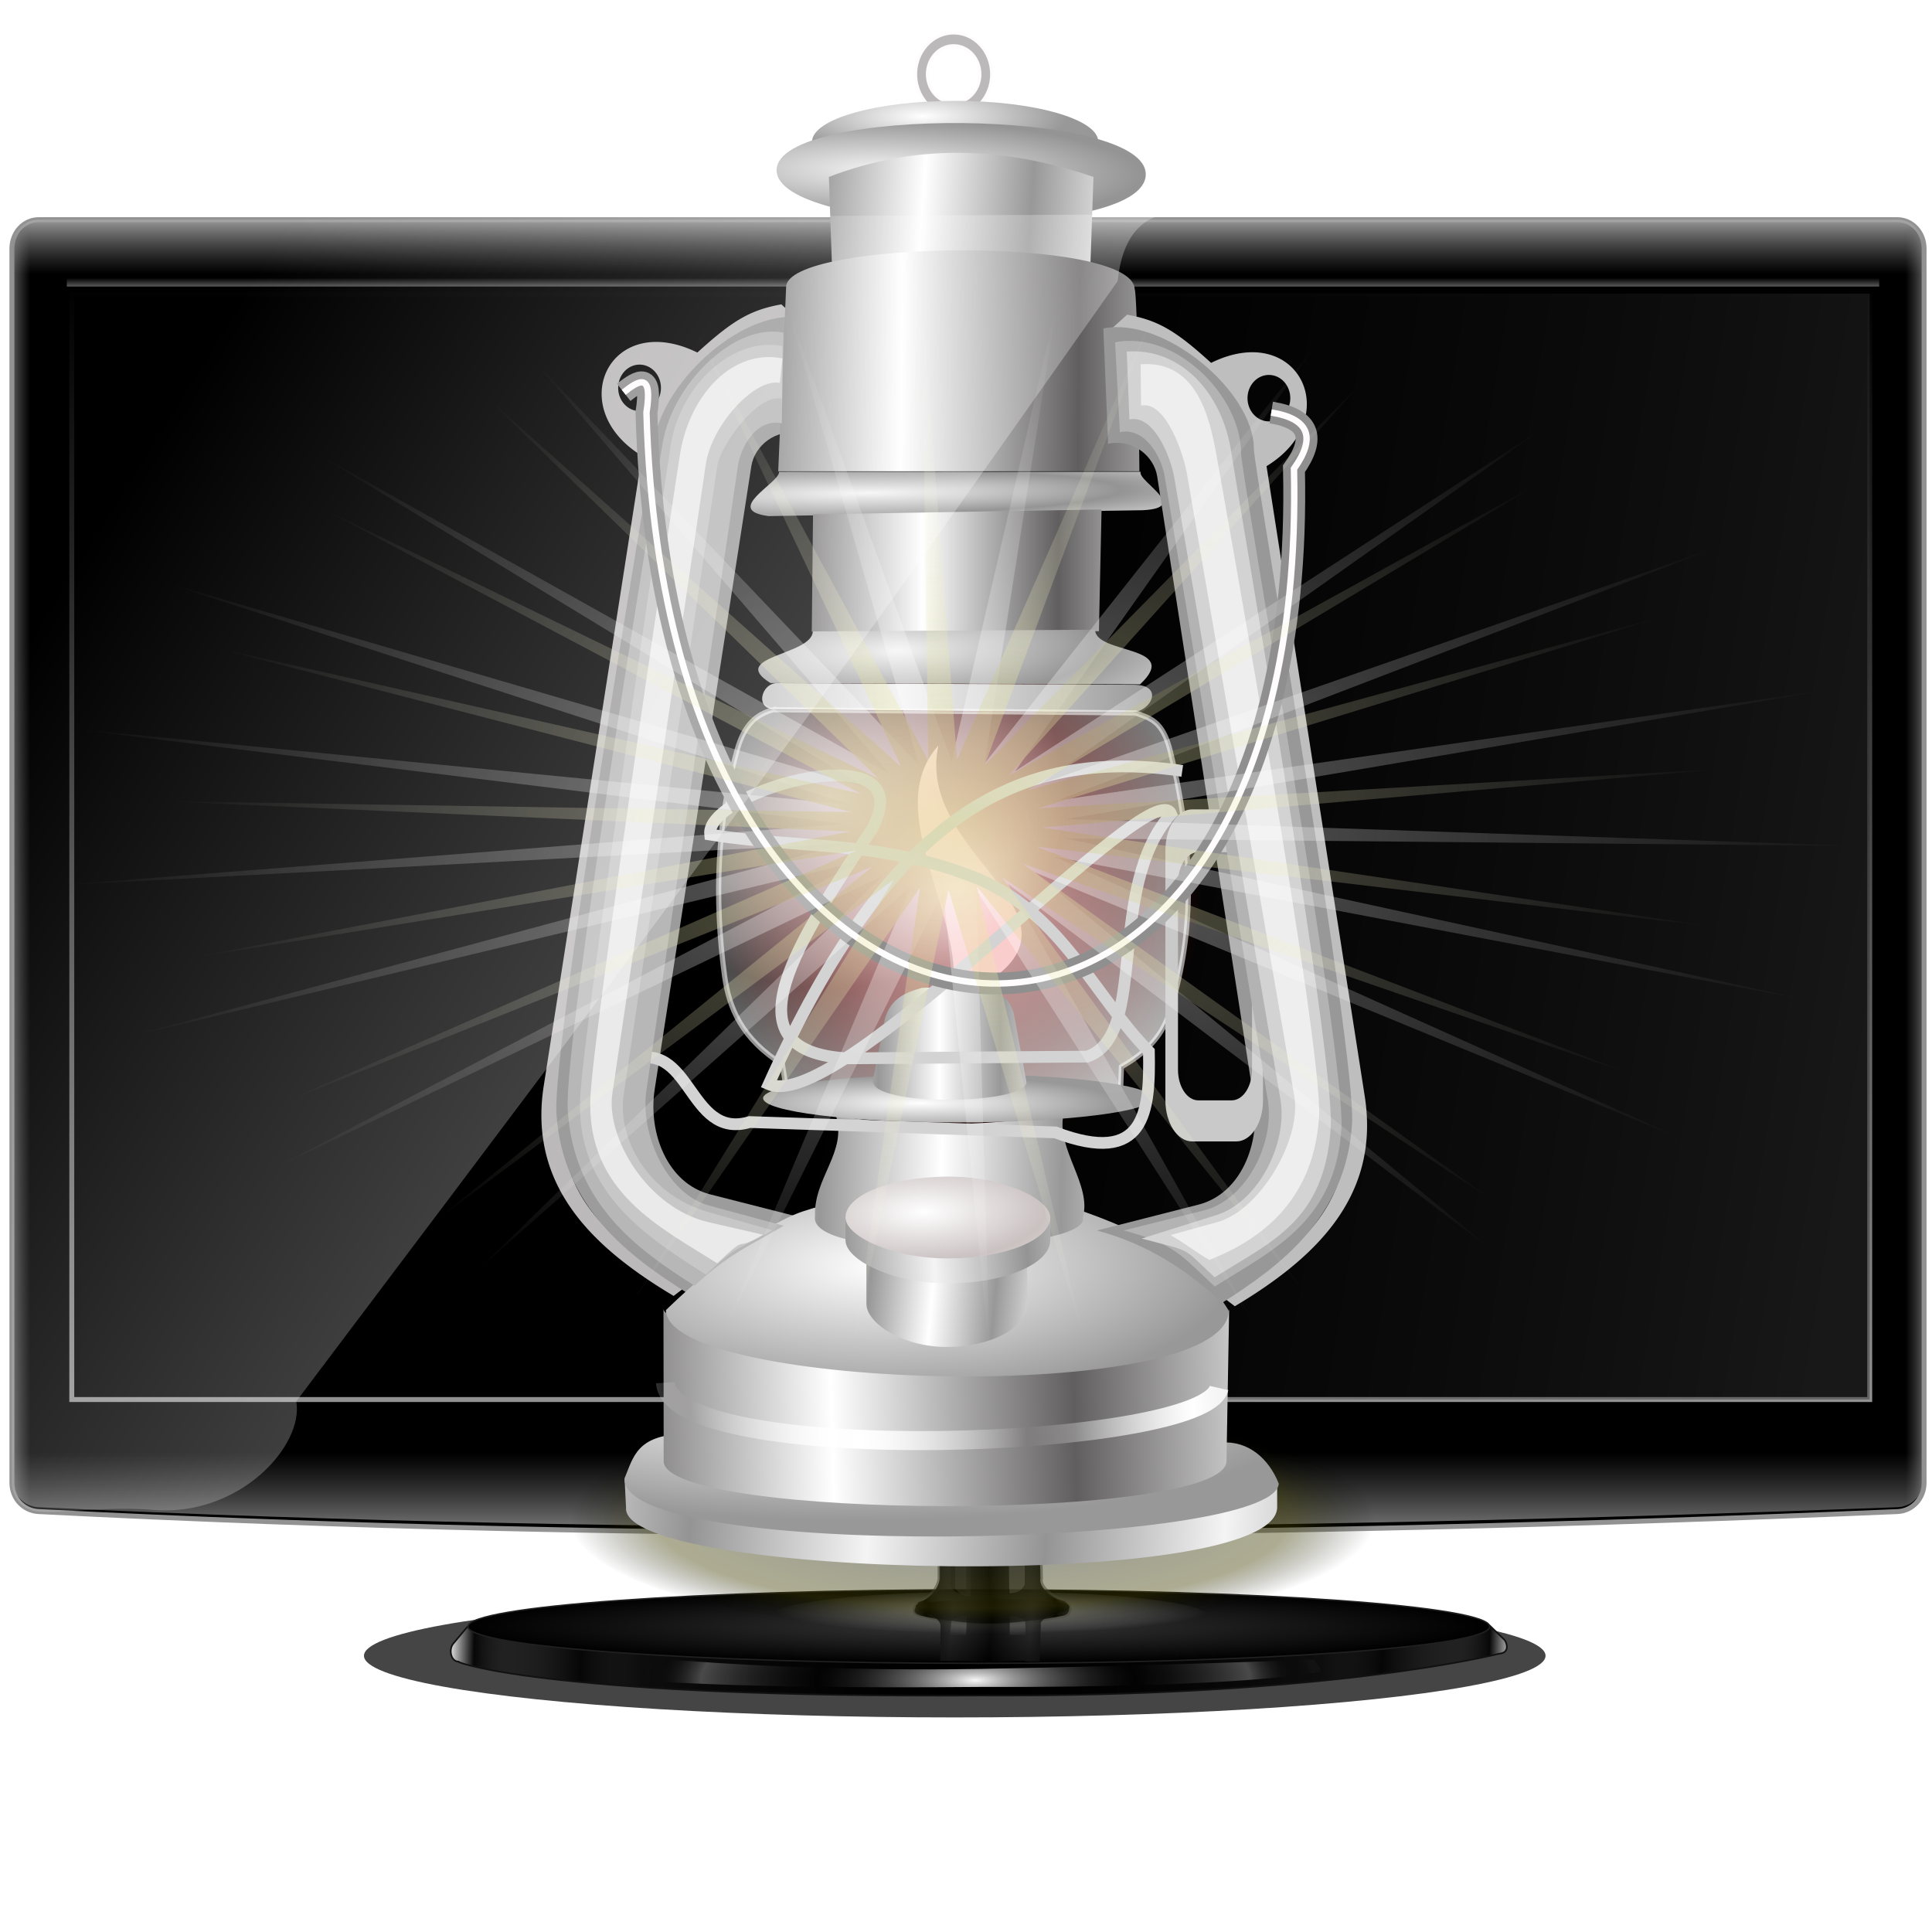 <?xml version="1.0" encoding="UTF-8" standalone="no"?>
<svg
   xmlns:dc="http://purl.org/dc/elements/1.1/"
   xmlns:cc="http://creativecommons.org/ns#"
   xmlns:rdf="http://www.w3.org/1999/02/22-rdf-syntax-ns#"
   xmlns:svg="http://www.w3.org/2000/svg"
   xmlns="http://www.w3.org/2000/svg"
   xmlns:xlink="http://www.w3.org/1999/xlink"
   xmlns:sodipodi="http://sodipodi.sourceforge.net/DTD/sodipodi-0.dtd"
   xmlns:inkscape="http://www.inkscape.org/namespaces/inkscape"
   sodipodi:docname="mx-tweak --tray &amp;.svg"
   inkscape:version="1.0 (4035a4f, 2020-05-01)"
   id="svg8"
   version="1.1"
   viewBox="0 0 67.469 67.469"
   height="255"
   width="255">
  <defs
     id="defs2">
    <linearGradient
       id="linearGradient1249">
      <stop
         id="stop1237"
         offset="0"
         style="stop-color:#ffffff;stop-opacity:1" />
      <stop
         style="stop-color:#080808;stop-opacity:0.937;"
         offset="0.05"
         id="stop1239" />
      <stop
         style="stop-color:#4d4d4d;stop-opacity:0.424;"
         offset="0.125"
         id="stop1241" />
      <stop
         style="stop-color:#080808;stop-opacity:0.749;"
         offset="0.25"
         id="stop1243" />
      <stop
         style="stop-color:#444444;stop-opacity:0.194;"
         offset="0.362"
         id="stop1245" />
      <stop
         id="stop1247"
         offset="1"
         style="stop-color:#080808;stop-opacity:0;" />
    </linearGradient>
    <linearGradient
       id="linearGradient1235">
      <stop
         id="stop1225"
         offset="0"
         style="stop-color:#ffffff;stop-opacity:0.975" />
      <stop
         style="stop-color:#292929;stop-opacity:0;"
         offset="0.472"
         id="stop1227" />
      <stop
         style="stop-color:#7b7b7b;stop-opacity:0.568;"
         offset="0.813"
         id="stop1229" />
      <stop
         style="stop-color:#000000;stop-opacity:0;"
         offset="0.949"
         id="stop1231" />
      <stop
         id="stop1233"
         offset="1"
         style="stop-color:#292929;stop-opacity:0.201;" />
    </linearGradient>
    <linearGradient
       id="linearGradient3951">
      <stop
         id="stop3953"
         offset="0"
         style="stop-color:#000000;stop-opacity:1;" />
      <stop
         style="stop-color:#212121;stop-opacity:0.511;"
         offset="0.396"
         id="stop3955" />
      <stop
         style="stop-color:#000000;stop-opacity:0.727;"
         offset="1"
         id="stop3957" />
    </linearGradient>
    <linearGradient
       id="linearGradient3939">
      <stop
         style="stop-color:#ffffff;stop-opacity:0.345;"
         offset="0"
         id="stop3941" />
      <stop
         style="stop-color:#efefef;stop-opacity:0;"
         offset="1"
         id="stop3943" />
    </linearGradient>
    <linearGradient
       id="linearGradient3925">
      <stop
         style="stop-color:#000000;stop-opacity:1;"
         offset="0"
         id="stop3927" />
      <stop
         id="stop3935"
         offset="0.396"
         style="stop-color:#424242;stop-opacity:0.367;" />
      <stop
         id="stop3933"
         offset="1"
         style="stop-color:#000000;stop-opacity:0.727;" />
    </linearGradient>
    <linearGradient
       id="linearGradient3877">
      <stop
         style="stop-color:#a1a1a1;stop-opacity:0.432;"
         offset="0"
         id="stop3879" />
      <stop
         id="stop3891"
         offset="0.05"
         style="stop-color:#080808;stop-opacity:0.937;" />
      <stop
         id="stop3889"
         offset="0.125"
         style="stop-color:#4d4d4d;stop-opacity:0.424;" />
      <stop
         id="stop3887"
         offset="0.25"
         style="stop-color:#080808;stop-opacity:0.749;" />
      <stop
         id="stop3885"
         offset="0.362"
         style="stop-color:#444444;stop-opacity:0.194;" />
      <stop
         style="stop-color:#080808;stop-opacity:0;"
         offset="1"
         id="stop3881" />
    </linearGradient>
    <linearGradient
       id="linearGradient3863">
      <stop
         style="stop-color:#ffffff;stop-opacity:0.597;"
         offset="0"
         id="stop3865" />
      <stop
         id="stop3875"
         offset="0.472"
         style="stop-color:#292929;stop-opacity:0;" />
      <stop
         id="stop3873"
         offset="0.813"
         style="stop-color:#7b7b7b;stop-opacity:0.568;" />
      <stop
         id="stop3871"
         offset="0.949"
         style="stop-color:#000000;stop-opacity:0;" />
      <stop
         style="stop-color:#292929;stop-opacity:0.201;"
         offset="1"
         id="stop3867" />
    </linearGradient>
    <linearGradient
       id="linearGradient3849">
      <stop
         style="stop-color:#a3a3a3;stop-opacity:1;"
         offset="0"
         id="stop3851" />
      <stop
         style="stop-color:#969696;stop-opacity:0;"
         offset="1"
         id="stop3853" />
    </linearGradient>
    <linearGradient
       id="linearGradient3839">
      <stop
         style="stop-color:#373737;stop-opacity:1;"
         offset="0"
         id="stop3841" />
      <stop
         style="stop-color:#000000;stop-opacity:1;"
         offset="1"
         id="stop3843" />
    </linearGradient>
    <linearGradient
       id="linearGradient3829">
      <stop
         style="stop-color:#333333;stop-opacity:0.468;"
         offset="0"
         id="stop3831" />
      <stop
         style="stop-color:#000000;stop-opacity:0;"
         offset="1"
         id="stop3833" />
    </linearGradient>
    <linearGradient
       id="linearGradient3816">
      <stop
         id="stop3818"
         offset="0"
         style="stop-color:#ffffff;stop-opacity:0.272" />
      <stop
         id="stop3820"
         offset="1"
         style="stop-color:#ffffff;stop-opacity:0" />
    </linearGradient>
    <linearGradient
       id="linearGradient3780">
      <stop
         style="stop-color:#aeaeae;stop-opacity:1;"
         offset="0"
         id="stop3782" />
      <stop
         style="stop-color:#6e6e6e;stop-opacity:0;"
         offset="1"
         id="stop3784" />
    </linearGradient>
    <linearGradient
       id="linearGradient3760">
      <stop
         style="stop-color:#929292;stop-opacity:1;"
         offset="0"
         id="stop3762" />
      <stop
         style="stop-color:#000000;stop-opacity:1;"
         offset="1"
         id="stop3764" />
    </linearGradient>
    <linearGradient
       inkscape:collect="always"
       xlink:href="#linearGradient3760"
       id="linearGradient3766"
       x1="612.026"
       y1="722.48"
       x2="612.026"
       y2="67.332"
       gradientUnits="userSpaceOnUse"
       gradientTransform="matrix(0.055,0,0,0.06,-1.283,235.31)" />
    <linearGradient
       inkscape:collect="always"
       xlink:href="#linearGradient3760"
       id="linearGradient3776"
       x1="698.15"
       y1="73.517"
       x2="698.15"
       y2="65.483"
       gradientUnits="userSpaceOnUse"
       gradientTransform="matrix(0.055,0,0,0.06,-1.268,235.31)" />
    <linearGradient
       inkscape:collect="always"
       xlink:href="#linearGradient3780"
       id="linearGradient3786"
       x1="602.948"
       y1="28.36"
       x2="602.948"
       y2="63.267"
       gradientUnits="userSpaceOnUse"
       gradientTransform="matrix(0.055,0,0,0.06,-1.268,235.31)" />
    <linearGradient
       inkscape:collect="always"
       xlink:href="#linearGradient3780"
       id="linearGradient3790"
       gradientUnits="userSpaceOnUse"
       x1="602.948"
       y1="3.945"
       x2="602.948"
       y2="63.267"
       gradientTransform="matrix(0.055,0,0,-0.06,-1.268,284.059)" />
    <linearGradient
       inkscape:collect="always"
       xlink:href="#linearGradient3780"
       id="linearGradient3800"
       x1="23.18"
       y1="409.899"
       x2="42.341"
       y2="409.899"
       gradientUnits="userSpaceOnUse"
       gradientTransform="matrix(0.055,0,0,0.06,-1.268,235.31)" />
    <linearGradient
       inkscape:collect="always"
       xlink:href="#linearGradient3780"
       id="linearGradient3804"
       gradientUnits="userSpaceOnUse"
       x1="23.18"
       y1="409.899"
       x2="42.341"
       y2="409.899"
       gradientTransform="matrix(-0.055,0,0,0.06,68.877,235.31)" />
    <linearGradient
       inkscape:collect="always"
       xlink:href="#linearGradient3816"
       id="linearGradient3814"
       x1="423.92"
       y1="505.447"
       x2="54.429"
       y2="254.476"
       gradientUnits="userSpaceOnUse"
       gradientTransform="matrix(0.055,0,0,0.06,-1.268,235.31)" />
    <linearGradient
       inkscape:collect="always"
       xlink:href="#linearGradient3760"
       id="linearGradient3826"
       gradientUnits="userSpaceOnUse"
       gradientTransform="matrix(1.004,0,0,1,-0.273,0)"
       x1="612.026"
       y1="722.48"
       x2="612.026"
       y2="67.332" />
    <linearGradient
       inkscape:collect="always"
       xlink:href="#linearGradient3829"
       id="linearGradient3835"
       x1="1223.698"
       y1="435.804"
       x2="485.82"
       y2="301.463"
       gradientUnits="userSpaceOnUse"
       gradientTransform="matrix(0.055,0,0,0.06,-1.268,235.31)" />
    <radialGradient
       inkscape:collect="always"
       xlink:href="#linearGradient3839"
       id="radialGradient3845"
       cx="-627.97"
       cy="826.881"
       fx="-627.97"
       fy="826.881"
       r="325.5"
       gradientTransform="matrix(1,0,0,0.094,0,748.898)"
       gradientUnits="userSpaceOnUse" />
    <radialGradient
       inkscape:collect="always"
       xlink:href="#linearGradient3849"
       id="radialGradient3855"
       cx="-622.772"
       cy="926.139"
       fx="-622.772"
       fy="926.139"
       r="116.832"
       gradientTransform="matrix(1,0,0,0.121,0,814.296)"
       gradientUnits="userSpaceOnUse" />
    <radialGradient
       inkscape:collect="always"
       xlink:href="#linearGradient3863"
       id="radialGradient3869"
       cx="-626.445"
       cy="960.635"
       fx="-626.445"
       fy="960.635"
       r="214.567"
       gradientTransform="matrix(0.994,-0.004,0.001,0.28,-4.674,688.456)"
       gradientUnits="userSpaceOnUse" />
    <linearGradient
       inkscape:collect="always"
       xlink:href="#linearGradient3877"
       id="linearGradient3883"
       x1="-965.407"
       y1="948.837"
       x2="-626.445"
       y2="959.392"
       gradientUnits="userSpaceOnUse"
       spreadMethod="reflect" />
    <radialGradient
       inkscape:collect="always"
       xlink:href="#linearGradient3839"
       id="radialGradient3901"
       gradientUnits="userSpaceOnUse"
       gradientTransform="matrix(1,0,0,0.094,0,748.898)"
       cx="-627.97"
       cy="826.881"
       fx="-627.97"
       fy="826.881"
       r="325.5" />
    <radialGradient
       inkscape:collect="always"
       xlink:href="#linearGradient3849"
       id="radialGradient3903"
       gradientUnits="userSpaceOnUse"
       gradientTransform="matrix(1,0,0,0.121,0,814.296)"
       cx="-622.772"
       cy="926.139"
       fx="-622.772"
       fy="926.139"
       r="116.832" />
    <radialGradient
       inkscape:collect="always"
       xlink:href="#linearGradient3863"
       id="radialGradient3905"
       gradientUnits="userSpaceOnUse"
       gradientTransform="matrix(0.994,-0.004,0.001,0.28,-4.674,688.456)"
       cx="-626.445"
       cy="960.635"
       fx="-626.445"
       fy="960.635"
       r="214.567" />
    <linearGradient
       inkscape:collect="always"
       xlink:href="#linearGradient3925"
       id="linearGradient3931"
       x1="-661.175"
       y1="921.517"
       x2="-620.18"
       y2="919.44"
       gradientUnits="userSpaceOnUse"
       spreadMethod="reflect"
       gradientTransform="translate(-1.597,0.639)" />
    <radialGradient
       inkscape:collect="always"
       xlink:href="#linearGradient3939"
       id="radialGradient3945"
       cx="-621.958"
       cy="929.974"
       fx="-621.958"
       fy="929.974"
       r="46.884"
       gradientTransform="matrix(1,0,0,0.165,0,787.486)"
       gradientUnits="userSpaceOnUse" />
    <linearGradient
       inkscape:collect="always"
       xlink:href="#linearGradient3951"
       id="linearGradient3949"
       gradientUnits="userSpaceOnUse"
       spreadMethod="reflect"
       x1="-661.175"
       y1="921.517"
       x2="-620.18"
       y2="919.44"
       gradientTransform="matrix(1,0,0,-0.593,-0.89,1502.808)" />
    <radialGradient
       inkscape:collect="always"
       xlink:href="#linearGradient3839"
       id="radialGradient3990"
       gradientUnits="userSpaceOnUse"
       gradientTransform="matrix(1,0,0,0.094,0,748.898)"
       cx="-627.97"
       cy="826.881"
       fx="-627.97"
       fy="826.881"
       r="325.5" />
    <radialGradient
       inkscape:collect="always"
       xlink:href="#linearGradient3849"
       id="radialGradient3992"
       gradientUnits="userSpaceOnUse"
       gradientTransform="matrix(1,0,0,0.121,0,814.296)"
       cx="-622.772"
       cy="926.139"
       fx="-622.772"
       fy="926.139"
       r="116.832" />
    <radialGradient
       inkscape:collect="always"
       xlink:href="#linearGradient3863"
       id="radialGradient3994"
       gradientUnits="userSpaceOnUse"
       gradientTransform="matrix(0.994,-0.004,0.001,0.28,-4.674,688.456)"
       cx="-626.445"
       cy="960.635"
       fx="-626.445"
       fy="960.635"
       r="214.567" />
    <linearGradient
       inkscape:collect="always"
       xlink:href="#linearGradient3951"
       id="linearGradient3858"
       gradientUnits="userSpaceOnUse"
       gradientTransform="matrix(0.055,0,0,-0.035,68.69,319.029)"
       spreadMethod="reflect"
       x1="-661.175"
       y1="921.517"
       x2="-620.18"
       y2="919.44" />
    <linearGradient
       inkscape:collect="always"
       xlink:href="#linearGradient3925"
       id="linearGradient3862"
       gradientUnits="userSpaceOnUse"
       gradientTransform="matrix(0.055,0,0,0.06,68.652,229.427)"
       spreadMethod="reflect"
       x1="-661.175"
       y1="921.517"
       x2="-620.18"
       y2="919.44" />
    <radialGradient
       inkscape:collect="always"
       xlink:href="#linearGradient3839"
       id="radialGradient3870"
       gradientUnits="userSpaceOnUse"
       gradientTransform="matrix(1,0,0,0.094,0,748.898)"
       cx="-627.97"
       cy="826.881"
       fx="-627.97"
       fy="826.881"
       r="325.5" />
    <radialGradient
       inkscape:collect="always"
       xlink:href="#linearGradient3849"
       id="radialGradient3872"
       gradientUnits="userSpaceOnUse"
       gradientTransform="matrix(0.065,0,0,0.007,75.11,279.279)"
       cx="-622.772"
       cy="926.139"
       fx="-622.772"
       fy="926.139"
       r="116.832" />
    <radialGradient
       inkscape:collect="always"
       xlink:href="#linearGradient3863"
       id="radialGradient3874"
       gradientUnits="userSpaceOnUse"
       gradientTransform="matrix(0.994,-0.004,0.001,0.28,-4.674,688.456)"
       cx="-626.445"
       cy="960.635"
       fx="-626.445"
       fy="960.635"
       r="214.567" />
    <radialGradient
       inkscape:collect="always"
       xlink:href="#linearGradient1235"
       id="radialGradient3877"
       gradientUnits="userSpaceOnUse"
       gradientTransform="matrix(0.055,-2.6197662e-4,6.799794e-5,0.017,68.452,271.713)"
       cx="-626.445"
       cy="960.635"
       fx="-626.445"
       fy="960.635"
       r="214.567" />
    <radialGradient
       inkscape:collect="always"
       xlink:href="#linearGradient3839"
       id="radialGradient3881"
       gradientUnits="userSpaceOnUse"
       gradientTransform="matrix(0.055,0,0,0.004,68.654,283.017)"
       cx="-627.97"
       cy="826.881"
       fx="-627.97"
       fy="826.881"
       r="325.5" />
    <linearGradient
       inkscape:collect="always"
       xlink:href="#linearGradient1249"
       id="linearGradient3884"
       gradientUnits="userSpaceOnUse"
       spreadMethod="reflect"
       x1="-965.407"
       y1="948.837"
       x2="-626.445"
       y2="959.392"
       gradientTransform="matrix(0.055,0,0,0.06,68.709,230.648)" />
    <filter
       inkscape:collect="always"
       style="color-interpolation-filters:sRGB"
       id="filter1000"
       x="-0.02"
       width="1.04"
       y="-0.176"
       height="1.353">
      <feGaussianBlur
         inkscape:collect="always"
         stdDeviation="1.276"
         id="feGaussianBlur1002" />
    </filter>
    <linearGradient
       inkscape:collect="always"
       id="linearGradient1035">
      <stop
         style="stop-color:#000000;stop-opacity:1"
         offset="0"
         id="stop1031" />
      <stop
         id="stop1039"
         offset="0.783"
         style="stop-color:#403e00;stop-opacity:1" />
      <stop
         style="stop-color:#000000;stop-opacity:0"
         offset="1"
         id="stop1033" />
    </linearGradient>
    <linearGradient
       id="linearGradient1023"
       inkscape:collect="always">
      <stop
         id="stop1019"
         offset="0"
         style="stop-color:#e4e189;stop-opacity:0.996" />
      <stop
         id="stop1021"
         offset="1"
         style="stop-color:#ffffff;stop-opacity:0;" />
    </linearGradient>
    <linearGradient
       inkscape:collect="always"
       id="linearGradient1010">
      <stop
         style="stop-color:#ffffff;stop-opacity:0.992"
         offset="0"
         id="stop1006" />
      <stop
         style="stop-color:#ffffff;stop-opacity:0;"
         offset="1"
         id="stop1008" />
    </linearGradient>
    <linearGradient
       id="linearGradient891"
       inkscape:collect="always">
      <stop
         stop-opacity="1"
         stop-color="#ffffff"
         id="stop887" />
      <stop
         stop-opacity="1"
         stop-color="#989898"
         id="stop889"
         offset="1"
         style="stop-color:#605e5e;stop-opacity:1" />
    </linearGradient>
    <linearGradient
       id="linearGradient964"
       inkscape:collect="always">
      <stop
         id="stop960"
         stop-color="#ffffff"
         stop-opacity="1" />
      <stop
         id="stop962"
         offset="1"
         stop-color="#cac1c1"
         stop-opacity="1" />
    </linearGradient>
    <linearGradient
       inkscape:collect="always"
       id="linearGradient886">
      <stop
         id="stop882"
         stop-color="#ffdfdf"
         stop-opacity="1" />
      <stop
         offset="1"
         id="stop884"
         stop-color="#ff0000"
         stop-opacity="0" />
    </linearGradient>
    <linearGradient
       inkscape:collect="always"
       id="linearGradient881">
      <stop
         id="stop877"
         stop-color="#ffffff"
         stop-opacity="0.756" />
      <stop
         offset="1"
         id="stop879"
         stop-color="#efefef"
         stop-opacity="0.311" />
    </linearGradient>
    <linearGradient
       inkscape:collect="always"
       id="linearGradient1085">
      <stop
         id="stop1081"
         stop-color="#ffffff"
         stop-opacity="1" />
      <stop
         offset="1"
         id="stop1083"
         stop-color="#ffffff"
         stop-opacity="0" />
    </linearGradient>
    <linearGradient
       inkscape:collect="always"
       id="linearGradient919">
      <stop
         id="stop915"
         stop-color="#ffffff"
         stop-opacity="1" />
      <stop
         offset="1"
         id="stop917"
         stop-color="#989898"
         stop-opacity="1" />
    </linearGradient>
    <linearGradient
       inkscape:collect="always"
       id="linearGradient911">
      <stop
         id="stop907"
         stop-color="#f4f4f4"
         stop-opacity="1" />
      <stop
         offset="1"
         id="stop909"
         stop-color="#949494"
         stop-opacity="1" />
    </linearGradient>
    <radialGradient
       inkscape:collect="always"
       xlink:href="#linearGradient919"
       id="radialGradient895"
       cx="708.98"
       cy="885.1"
       fx="708.98"
       fy="885.1"
       r="245.2"
       gradientTransform="matrix(0.036,-2.4691099e-4,7.9651582e-5,0.014,5.911,258.164)"
       gradientUnits="userSpaceOnUse" />
    <radialGradient
       inkscape:collect="always"
       xlink:href="#linearGradient964"
       id="radialGradient905"
       cx="762.06"
       cy="869.96"
       fx="762.06"
       fy="869.96"
       r="89.01"
       gradientTransform="matrix(0.034,-0.001,4.411056e-4,0.014,6.256,257.602)"
       gradientUnits="userSpaceOnUse"
       spreadMethod="reflect" />
    <linearGradient
       inkscape:collect="always"
       xlink:href="#linearGradient891"
       id="linearGradient913"
       x1="664.91"
       y1="1070.35"
       x2="873.28"
       y2="1064.87"
       gradientUnits="userSpaceOnUse"
       spreadMethod="reflect"
       gradientTransform="matrix(0.029,0,0,0.031,10.97,240.732)" />
    <radialGradient
       inkscape:collect="always"
       xlink:href="#linearGradient919"
       id="radialGradient921"
       cx="673.03"
       cy="730.6"
       fx="673.03"
       fy="730.6"
       r="284.51"
       gradientTransform="matrix(0.043,8.0255267e-4,-1.7516355e-4,0.011,1.293,265.011)"
       gradientUnits="userSpaceOnUse" />
    <linearGradient
       inkscape:collect="always"
       xlink:href="#linearGradient911"
       id="linearGradient931"
       x1="696.75"
       y1="1160.4"
       x2="849.31"
       y2="1171.36"
       gradientUnits="userSpaceOnUse"
       spreadMethod="reflect"
       gradientTransform="matrix(0.029,0,0,0.031,10.97,240.732)" />
    <radialGradient
       inkscape:collect="always"
       xlink:href="#linearGradient919"
       id="radialGradient939"
       cx="741.44"
       cy="757.59"
       fx="741.44"
       fy="757.59"
       r="169.35"
       gradientTransform="matrix(0.029,0,0,0.004,10.97,263.283)"
       gradientUnits="userSpaceOnUse" />
    <linearGradient
       inkscape:collect="always"
       xlink:href="#linearGradient919"
       id="linearGradient947"
       x1="759.06"
       y1="885"
       x2="862.96"
       y2="887.74"
       gradientUnits="userSpaceOnUse"
       spreadMethod="reflect"
       gradientTransform="matrix(0.029,0,0,0.031,10.97,240.732)" />
    <linearGradient
       inkscape:collect="always"
       xlink:href="#linearGradient919"
       id="linearGradient955"
       x1="757.46"
       y1="770.56"
       x2="809.83"
       y2="770.56"
       gradientUnits="userSpaceOnUse"
       spreadMethod="reflect"
       gradientTransform="matrix(0.029,0,0,0.031,10.97,240.732)" />
    <linearGradient
       inkscape:collect="always"
       xlink:href="#linearGradient911"
       id="linearGradient968"
       x1="723.33"
       y1="495.59"
       x2="951.48"
       y2="496.96"
       gradientUnits="userSpaceOnUse"
       spreadMethod="reflect"
       gradientTransform="matrix(0.029,0,0,0.031,10.97,240.732)" />
    <radialGradient
       inkscape:collect="always"
       xlink:href="#linearGradient911"
       id="radialGradient976"
       cx="721.19"
       cy="436.29"
       fx="721.19"
       fy="436.29"
       r="171.02"
       gradientTransform="matrix(0.029,-9.7388633e-4,2.2958421e-4,0.008,10.876,252.247)"
       gradientUnits="userSpaceOnUse"
       spreadMethod="reflect" />
    <linearGradient
       inkscape:collect="always"
       xlink:href="#linearGradient891"
       id="linearGradient984"
       x1="743.21"
       y1="393.8"
       x2="859.59"
       y2="393.8"
       gradientUnits="userSpaceOnUse"
       spreadMethod="reflect"
       gradientTransform="matrix(0.029,0,0,0.031,10.97,240.732)" />
    <radialGradient
       inkscape:collect="always"
       xlink:href="#linearGradient911"
       id="radialGradient992"
       cx="700.75"
       cy="333.86"
       fx="700.75"
       fy="333.86"
       r="179.31"
       gradientTransform="matrix(0.035,-4.758583e-4,3.564567e-5,0.003,6.662,250.436)"
       gradientUnits="userSpaceOnUse"
       spreadMethod="reflect" />
    <linearGradient
       inkscape:collect="always"
       xlink:href="#linearGradient891"
       id="linearGradient1000"
       x1="724.94"
       y1="227.32"
       x2="877.42"
       y2="228.69"
       gradientUnits="userSpaceOnUse"
       spreadMethod="reflect"
       gradientTransform="matrix(0.029,0,0,0.031,10.97,240.732)" />
    <linearGradient
       inkscape:collect="always"
       xlink:href="#linearGradient919"
       id="linearGradient1008"
       x1="743"
       y1="105.66"
       x2="836.09"
       y2="112.51"
       gradientUnits="userSpaceOnUse"
       spreadMethod="reflect"
       gradientTransform="matrix(0.029,0,0,0.031,10.97,240.732)" />
    <radialGradient
       inkscape:collect="always"
       xlink:href="#linearGradient911"
       id="radialGradient1016"
       cx="710.1"
       cy="65.69"
       fx="710.1"
       fy="65.69"
       r="160.52"
       gradientTransform="matrix(0.04,7.973781e-4,-1.3129573e-4,0.008,3.162,241.964)"
       gradientUnits="userSpaceOnUse" />
    <radialGradient
       inkscape:collect="always"
       xlink:href="#linearGradient919"
       id="radialGradient1024"
       cx="743.23"
       cy="-26.27"
       fx="743.23"
       fy="-26.27"
       r="124.43"
       gradientTransform="matrix(0.029,0,0,0.008,10.97,241.924)"
       gradientUnits="userSpaceOnUse" />
    <linearGradient
       inkscape:collect="always"
       xlink:href="#linearGradient919"
       id="linearGradient1044"
       x1="753.01"
       y1="962.85"
       x2="806.68"
       y2="968.02"
       gradientUnits="userSpaceOnUse"
       spreadMethod="reflect"
       gradientTransform="matrix(0.029,0,0,0.031,10.97,240.732)" />
    <linearGradient
       inkscape:collect="always"
       xlink:href="#linearGradient1085"
       id="linearGradient1087"
       x1="109.61"
       y1="224.29"
       x2="139.79"
       y2="222.53"
       gradientUnits="userSpaceOnUse"
       spreadMethod="reflect"
       gradientTransform="matrix(0.138,0,0,0.15,15.784,240.315)" />
    <radialGradient
       inkscape:collect="always"
       xlink:href="#linearGradient881"
       id="radialGradient883"
       cx="661.92"
       cy="551.82"
       fx="661.92"
       fy="551.82"
       r="206.43"
       gradientTransform="matrix(0.029,0,0,0.023,10.97,245.987)"
       gradientUnits="userSpaceOnUse"
       spreadMethod="reflect" />
    <radialGradient
       inkscape:collect="always"
       xlink:href="#linearGradient886"
       id="radialGradient888"
       cx="126.77"
       cy="135.55"
       fx="126.77"
       fy="135.55"
       r="44.793"
       gradientUnits="userSpaceOnUse"
       gradientTransform="matrix(0.136,0,0,0.148,16.166,240.865)" />
    <filter
       inkscape:collect="always"
       id="filter925"
       x="-0.137"
       width="1.275"
       y="-0.061"
       height="1.121"
       color-interpolation-filters="sRGB">
      <feGaussianBlur
         inkscape:collect="always"
         stdDeviation="1.088"
         id="feGaussianBlur927" />
    </filter>
    <linearGradient
       inkscape:collect="always"
       xlink:href="#linearGradient911"
       id="linearGradient958"
       x1="-50.59"
       y1="193.58"
       x2="-33.765"
       y2="192.41"
       gradientUnits="userSpaceOnUse"
       spreadMethod="reflect"
       gradientTransform="matrix(0.138,0,0,0.15,39.75,240.666)" />
    <radialGradient
       inkscape:collect="always"
       xlink:href="#linearGradient1010"
       id="radialGradient1012"
       cx="130.266"
       cy="153.051"
       fx="130.266"
       fy="153.051"
       r="142.705"
       gradientUnits="userSpaceOnUse"
       gradientTransform="matrix(1.663,0,0,1.184,-84.39,-54.325)" />
    <radialGradient
       inkscape:collect="always"
       xlink:href="#linearGradient1023"
       id="radialGradient1017"
       gradientUnits="userSpaceOnUse"
       cx="130.266"
       cy="153.051"
       fx="130.266"
       fy="153.051"
       r="142.705"
       gradientTransform="matrix(1.299,-0.508,0.615,1.074,-133.717,27.874)" />
    <radialGradient
       inkscape:collect="always"
       xlink:href="#linearGradient1035"
       id="radialGradient1037"
       cx="138.255"
       cy="239.564"
       fx="138.255"
       fy="239.564"
       r="58.725"
       gradientTransform="matrix(0.171,0,0,0.048,10.124,265.194)"
       gradientUnits="userSpaceOnUse" />
  </defs>
  <sodipodi:namedview
     inkscape:document-rotation="0"
     inkscape:window-maximized="1"
     inkscape:window-y="0"
     inkscape:window-x="0"
     inkscape:window-height="1056"
     inkscape:window-width="1920"
     inkscape:snap-global="false"
     inkscape:snap-nodes="false"
     inkscape:object-nodes="false"
     inkscape:snap-others="false"
     inkscape:snap-grids="false"
     inkscape:snap-to-guides="false"
     units="px"
     showgrid="false"
     inkscape:current-layer="layer1"
     inkscape:document-units="mm"
     inkscape:cy="127.5"
     inkscape:cx="127.5"
     inkscape:zoom="3.5058824"
     inkscape:pageshadow="2"
     inkscape:pageopacity="0"
     borderopacity="1.0"
     bordercolor="#666666"
     pagecolor="#ff0000"
     id="base"
     inkscape:showpageshadow="2"
     inkscape:pagecheckerboard="0"
     inkscape:deskcolor="#ff0000" />
  <g
     transform="translate(0,-229.531)"
     id="layer1"
     inkscape:groupmode="layer"
     inkscape:label="Layer 1">
    <ellipse
       transform="matrix(0.27,0,0,0.248,-0.966,230.789)"
       ry="8.683"
       rx="76.413"
       cy="228.082"
       cx="127.066"
       id="path934"
       style="fill:#000000;fill-opacity:0.727;stroke:none;stroke-width:0.3;stroke-linecap:square;stroke-linejoin:round;stroke-miterlimit:4;stroke-dasharray:none;stroke-dashoffset:0;stroke-opacity:0.473;filter:url(#filter1000)" />
    <path
       style="fill:#000000;fill-opacity:1;stroke:none;stroke-width:0.057;stroke-opacity:1"
       d="m 34.237,285.758 c 6.418,-0.113 17.781,0.535 17.781,0.535 l 0.51,0.494 c 0.082,0.073 0.226,0.467 -0.177,0.495 0,0 -5.901,1.524 -18.168,1.459 -14.573,0.085 -18.196,-1.117 -18.167,-1.181 -0.292,-0.015 -0.348,-0.445 -0.184,-0.634 l 0.483,-0.577 c 0,0 11.504,-0.478 17.922,-0.591 z"
       id="path3886"
       inkscape:connector-curvature="0"
       sodipodi:nodetypes="zcccccccz" />
    <path
       sodipodi:nodetypes="zcccccccz"
       inkscape:connector-curvature="0"
       id="rect3857"
       d="m 34.237,285.758 c 6.418,-0.113 17.781,0.535 17.781,0.535 l 0.51,0.494 c 0.082,0.073 0.226,0.467 -0.177,0.495 0,0 -5.901,1.524 -18.168,1.459 -14.573,0.085 -18.196,-1.117 -18.167,-1.181 -0.292,-0.015 -0.348,-0.445 -0.184,-0.634 l 0.483,-0.577 c 0,0 11.504,-0.478 17.922,-0.591 z"
       style="fill:url(#linearGradient3884);fill-opacity:1;stroke:#111111;stroke-width:0.057;stroke-opacity:1" />
    <path
       id="path3837"
       d="m 52.023,286.334 c 0,0.709 -7.988,1.284 -17.841,1.284 -9.853,0 -17.841,-0.575 -17.841,-1.284 0,-0.709 7.988,-1.285 17.841,-1.285 9.853,0 17.841,0.575 17.841,1.285 z"
       style="fill:url(#radialGradient3881);fill-opacity:1;stroke:#202020;stroke-width:0.048;stroke-opacity:1"
       inkscape:connector-curvature="0" />
    <ellipse
       ry="0.842"
       rx="7.609"
       cy="285.95"
       cx="34.549"
       id="path3847"
       style="fill:url(#radialGradient3872);fill-opacity:1;stroke:none;stroke-width:0.062" />
    <path
       style="fill:url(#radialGradient3877);fill-opacity:1;stroke:none;stroke-width:0.057"
       d="m 34.237,287.812 c 6.418,-0.113 11.651,-0.327 11.651,-0.327 0.18,0.331 0.192,0.166 0.211,0.426 0,0 -2.364,0.563 -11.886,0.531 -9.48,0.085 -11.548,-0.288 -11.671,-0.154 0.027,-0.46 0.142,-0.586 0.36,-0.846 0,0 4.917,0.483 11.335,0.37 z"
       id="path3861"
       inkscape:connector-curvature="0"
       sodipodi:nodetypes="zcccccz" />
    <path
       sodipodi:nodetypes="ccccssccc"
       inkscape:connector-curvature="0"
       id="rect3907"
       d="m 32.822,282.551 3.47,-0.053 0.041,2.159 c -0.065,0.335 0.462,0.704 0.787,0.778 0.217,0.049 0.333,0.436 0.035,0.496 -1.71,0.344 -3.31,0.407 -4.968,0 -0.384,-0.094 -0.193,-0.264 -0.102,-0.456 0.442,-0.095 0.767,-0.577 0.745,-0.898 z"
       style="fill:#000000;fill-opacity:0.458;stroke:#505050;stroke-width:0.172;stroke-linecap:round;stroke-miterlimit:4;stroke-opacity:0.294" />
    <path
       style="fill:#000000;fill-opacity:0.458;stroke:#505050;stroke-width:0.172;stroke-linecap:round;stroke-miterlimit:4;stroke-opacity:0.294"
       d="m 32.822,282.551 3.47,-0.053 0.041,2.159 c -0.065,0.335 0.462,0.704 0.787,0.778 0.217,0.049 0.333,0.436 0.035,0.496 -1.71,0.344 -3.31,0.407 -4.968,0 -0.384,-0.094 -0.193,-0.264 -0.102,-0.456 0.442,-0.095 0.767,-0.577 0.745,-0.898 z"
       id="path3910"
       inkscape:connector-curvature="0"
       sodipodi:nodetypes="ccccssccc" />
    <path
       sodipodi:nodetypes="ccccc"
       inkscape:connector-curvature="0"
       id="rect3912"
       d="m 33.359,282.569 h 0.57 l -0.033,2.708 c -0.308,0.011 -0.445,-0.125 -0.538,-0.301 z"
       style="fill:#d3d3d3;fill-opacity:0.185;stroke:none;stroke-width:0.057" />
    <path
       sodipodi:nodetypes="ccccssccc"
       inkscape:connector-curvature="0"
       id="path3962"
       d="m 32.822,282.551 3.47,-0.053 0.041,2.159 c -0.065,0.335 0.462,0.704 0.787,0.778 0.217,0.049 0.333,0.436 0.035,0.496 -1.71,0.344 -3.31,0.407 -4.968,0 -0.384,-0.094 -0.193,-0.264 -0.102,-0.456 0.442,-0.095 0.767,-0.577 0.745,-0.898 z"
       style="fill:#000000;fill-opacity:0.349;stroke:none;stroke-width:0.057" />
    <path
       inkscape:connector-curvature="0"
       id="path3917"
       d="m 36.269,282.519 -0.504,0.008 v 2.364 c -0.092,0.176 -0.231,0.313 -0.539,0.302 l -0.033,-2.656 -1.432,0.021 -0.033,2.652 c -0.308,0.011 -0.447,-0.124 -0.539,-0.3 v -2.343 l -0.391,0.005 0.009,2.028 c 0.021,0.321 -0.303,0.801 -0.745,0.897 -0.091,0.192 -0.282,0.363 0.101,0.457 1.658,0.407 3.258,0.344 4.968,0 0.298,-0.06 0.182,-0.446 -0.034,-0.496 -0.326,-0.074 -0.853,-0.444 -0.787,-0.779 L 36.269,282.519 Z"
       style="fill:url(#linearGradient3862);fill-opacity:1;stroke:none;stroke-width:0.057" />
    <path
       style="fill:#ffffff;fill-opacity:0.227;stroke:none;stroke-width:0.057"
       d="m 35.786,282.463 h -0.57 l 0.033,2.708 c 0.308,0.011 0.445,-0.125 0.538,-0.301 z"
       id="path3915"
       inkscape:connector-curvature="0"
       sodipodi:nodetypes="ccccc" />
    <path
       sodipodi:nodetypes="sscccccccccccccssscccccccccc"
       inkscape:connector-curvature="0"
       id="path3947"
       d="m 34.667,285.356 c -0.821,-0.004 -1.636,0.047 -2.465,0.168 -0.384,0.056 -0.193,0.156 -0.101,0.27 0.442,0.056 0.766,0.341 0.745,0.531 l -0.009,1.202 0.391,0.003 v -0.005 h 0.571 v 0.011 l 1.432,0.011 v -0.022 h 0.571 v 0.028 l 0.504,0.005 0.041,-1.281 c -0.065,-0.199 0.462,-0.416 0.787,-0.46 0.217,-0.029 0.332,-0.259 0.034,-0.295 -0.855,-0.102 -1.682,-0.163 -2.503,-0.168 z m -0.901,0.608 -0.028,0.659 h -0.559 l 0.049,-0.48 c 0.092,-0.104 0.231,-0.186 0.539,-0.179 z m 1.498,0.011 c 0.308,-0.007 0.447,0.075 0.539,0.179 l 0.016,0.469 H 35.26 Z"
       style="fill:url(#linearGradient3858);fill-opacity:1;stroke:none;stroke-width:0.057" />
    <path
       sodipodi:nodetypes="sssssssss"
       inkscape:connector-curvature="0"
       id="rect2987"
       d="M 1.345,237.203 H 66.264 c 0.515,0 0.929,0.45 0.929,1.01 v 43.095 c 0,0.559 -0.415,0.988 -0.929,1.01 -21.78,0.918 -43.448,1.098 -64.919,0 -0.514,-0.026 -0.929,-0.45 -0.929,-1.01 v -43.095 c 0,-0.559 0.414,-1.01 0.929,-1.01 z"
       style="fill:#000000;fill-opacity:1;stroke:#929292;stroke-width:0.172;stroke-miterlimit:4;stroke-dasharray:none;stroke-opacity:1" />
    <rect
       y="239.79"
       x="2.507"
       height="38.615"
       width="62.787"
       id="rect3758"
       style="fill:#000000;fill-opacity:1;stroke:url(#linearGradient3766);stroke-width:0.172;stroke-linecap:round;stroke-miterlimit:4;stroke-dasharray:none;stroke-opacity:1" />
    <rect
       y="239.222"
       x="2.332"
       height="0.315"
       width="63.293"
       id="rect3768"
       style="fill:url(#linearGradient3776);fill-opacity:1;stroke:none;stroke-width:0.057;stroke-opacity:1" />
    <path
       style="fill:url(#linearGradient3786);fill-opacity:1;stroke:none;stroke-width:0.057"
       d="M 1.345,237.203 H 66.264 c 0.515,0 0.929,0.45 0.929,1.01 v 0.915 c -25.092,0.31 -38.452,0.287 -66.777,0 v -0.915 c 0,-0.559 0.414,-1.01 0.929,-1.01 z"
       id="path3778"
       inkscape:connector-curvature="0"
       sodipodi:nodetypes="sssccss" />
    <path
       sodipodi:nodetypes="sssccss"
       inkscape:connector-curvature="0"
       id="path3788"
       d="m 1.345,282.166 c 21.64,1.026 43.279,0.82 64.919,0 0.514,-0.019 0.929,-0.45 0.929,-1.01 v -0.915 c -31.778,0.101 -41.139,-0.041 -66.777,0 v 0.915 c 0,0.559 0.415,0.985 0.929,1.01 z"
       style="fill:url(#linearGradient3790);fill-opacity:1;stroke:none;stroke-width:0.057" />
    <path
       style="fill:url(#linearGradient3800);fill-opacity:1;stroke:none;stroke-width:0.172;stroke-miterlimit:4;stroke-dasharray:none;stroke-opacity:1"
       d="m 1.345,237.203 v 45.114 c 0,0 -0.929,-0.45 -0.929,-1.01 v -43.095 c 0,-0.559 0.929,-1.01 0.929,-1.01 z"
       id="path3792"
       inkscape:connector-curvature="0"
       sodipodi:nodetypes="ccssc" />
    <path
       sodipodi:nodetypes="ccssc"
       inkscape:connector-curvature="0"
       id="path3802"
       d="m 66.264,237.203 v 45.114 c 0,0 0.929,-0.45 0.929,-1.01 v -43.095 c 0,-0.559 -0.929,-1.01 -0.929,-1.01 z"
       style="fill:url(#linearGradient3804);fill-opacity:1;stroke:none;stroke-width:0.057" />
    <path
       inkscape:connector-curvature="0"
       id="rect3822"
       d="M 38.719,239.789 C 28.287,254.579 26.583,256.934 10.394,278.404 h 54.899 v -38.615 z"
       style="fill:url(#linearGradient3835);fill-opacity:1;stroke:none;stroke-width:0.172;stroke-linecap:round;stroke-miterlimit:4;stroke-dasharray:none;stroke-opacity:1" />
    <g
       transform="matrix(1.401,0,0,1.401,-13.343,-105.052)"
       id="g1075">
      <ellipse
         style="opacity:0.429;fill:url(#radialGradient1037);fill-opacity:1;fill-rule:evenodd;stroke:none;stroke-width:0.179;stroke-linecap:round;stroke-linejoin:round;stroke-miterlimit:4;stroke-dasharray:none;stroke-dashoffset:0;stroke-opacity:1;paint-order:normal"
         id="path1029"
         cx="33.793"
         cy="276.67"
         rx="10.054"
         ry="2.813" />
      <path
         style="fill:#bbb9b9;fill-opacity:1;fill-rule:evenodd;stroke:#fefcfc;stroke-width:0.072;stroke-linecap:round;stroke-linejoin:round;stroke-miterlimit:4;stroke-dasharray:none;stroke-dashoffset:0;stroke-opacity:1;paint-order:normal"
         d="m 33.295,239.641 a 0.945,1.027 0 0 0 -0.945,1.027 0.945,1.027 0 0 0 0.945,1.027 0.945,1.027 0 0 0 0.945,-1.027 0.945,1.027 0 0 0 -0.945,-1.027 z m 0,0.314 a 0.656,0.713 0 0 1 0.656,0.713 0.656,0.713 0 0 1 -0.656,0.713 0.656,0.713 0 0 1 -0.656,-0.713 0.656,0.713 0 0 1 0.656,-0.713 z"
         id="path999"
         inkscape:connector-curvature="0" />
      <path
         d="m 122.277,112.012 c -10.993,11.316 5.922,29.517 2.354,43.155 32.402,-13.375 -7.02,-23.212 -2.354,-43.155 z"
         id="path878"
         inkscape:connector-curvature="0"
         sodipodi:nodetypes="ccc"
         transform="matrix(0.136,0,0,0.148,16.285,240.822)"
         style="fill:#ffffff;fill-opacity:1;stroke:none;stroke-width:0.67;stroke-linecap:butt;stroke-linejoin:miter;stroke-opacity:1;filter:url(#filter925)" />
      <ellipse
         ry="6.634"
         rx="6.106"
         id="path880"
         cx="33.445"
         cy="260.942"
         stroke-miterlimit="4"
         style="fill:url(#radialGradient888);fill-opacity:1;stroke:none;stroke-width:0.469;stroke-linecap:round;stroke-linejoin:round;stroke-miterlimit:4;stroke-dasharray:none;stroke-dashoffset:0;stroke-opacity:1" />
      <ellipse
         style="fill:url(#radialGradient1024);fill-opacity:1;stroke:none;stroke-width:0.268;stroke-linecap:round;stroke-linejoin:round;stroke-miterlimit:4;stroke-dasharray:none;stroke-dashoffset:0;stroke-opacity:1"
         stroke-miterlimit="4"
         id="path868"
         cx="33.333"
         cy="242.349"
         rx="3.567"
         ry="1.018" />
      <path
         style="fill:url(#linearGradient931);fill-opacity:1;stroke:none;stroke-width:0.03;stroke-linecap:butt;stroke-linejoin:miter;stroke-opacity:1"
         d="m 25.09,275.628 c 0.019,1.887 16.078,1.794 16.269,0.086 v 0.687 c -0.08,2.112 -16.371,1.773 -16.23,0 z"
         id="path839"
         inkscape:connector-curvature="0"
         sodipodi:nodetypes="ccccc" />
      <path
         style="fill:#bbb9b9;fill-opacity:1;stroke:none;stroke-width:0.03;stroke-linecap:butt;stroke-linejoin:miter;stroke-opacity:1"
         d="m 29,246.404 c -0.774,0.139 -1.218,0.403 -2.093,1.201 -2.185,-1.071 -3.347,1.376 -1.382,2.575 l -2.448,15.705 c -0.393,2.52 1.26,4.053 3.238,5.235 l 0.395,-0.3 c -1.702,-0.854 -3.517,-2.087 -3.12,-4.72 l 2.527,-16.735 c 0.746,-1.225 1.991,-2.652 3.357,-2.532 z m -3.534,1.502 a 0.533,0.579 0 0 1 0.533,0.579 0.533,0.579 0 0 1 -0.533,0.579 0.533,0.579 0 0 1 -0.533,-0.579 0.533,0.579 0 0 1 0.533,-0.579 z"
         id="path841"
         inkscape:connector-curvature="0" />
      <path
         style="fill:#9c9c9c;fill-opacity:1;stroke:none;stroke-width:0.03;stroke-linecap:butt;stroke-linejoin:miter;stroke-opacity:1"
         d="m 29.593,246.747 c -1.508,-0.304 -3.495,1.547 -3.751,3.004 -0.083,0.471 -2.558,15.067 -2.448,16.82 0.147,2.356 1.843,3.575 3.238,4.463 0.857,-0.799 1.842,-1.459 3.12,-1.802 l -2.527,-0.644 c -1.065,-0.271 -1.55,-1.532 -1.382,-2.617 l 2.409,-15.533 c 0.079,-0.511 0.612,-0.949 1.224,-0.815 z"
         id="path817"
         inkscape:connector-curvature="0"
         sodipodi:nodetypes="cssccssscc" />
      <path
         style="fill:url(#radialGradient1016);fill-opacity:1;stroke:none;stroke-width:0.03;stroke-linecap:butt;stroke-linejoin:miter;stroke-opacity:1"
         d="m 28.882,243.057 c 0.009,-1.61 9.289,-1.558 9.201,0.129 -0.088,1.686 -9.21,1.481 -9.201,-0.129 z"
         id="path823"
         inkscape:connector-curvature="0"
         sodipodi:nodetypes="zzz" />
      <path
         style="fill:url(#linearGradient1008);fill-opacity:1;stroke:none;stroke-width:0.03;stroke-linecap:butt;stroke-linejoin:miter;stroke-opacity:1"
         d="m 30.264,245.502 -0.079,-2.274 c 2.198,-0.849 4.396,-0.752 6.595,0 l -0.079,2.274 z"
         id="path821"
         inkscape:connector-curvature="0"
         sodipodi:nodetypes="ccccc" />
      <path
         style="fill:url(#linearGradient1000);fill-opacity:1;stroke:none;stroke-width:0.03;stroke-linecap:butt;stroke-linejoin:miter;stroke-opacity:1"
         d="m 29.119,245.974 c 0,-1.174 8.609,-1.286 8.688,0.043 0.079,0.215 0.118,4.548 0.118,4.548 h -9.003 z"
         id="path819"
         inkscape:connector-curvature="0"
         sodipodi:nodetypes="ccccc" />
      <path
         style="fill:url(#radialGradient992);fill-opacity:1;stroke:none;stroke-width:0.03;stroke-linecap:butt;stroke-linejoin:miter;stroke-opacity:1"
         d="m 28.942,250.58 9.013,-0.003 c -0.077,0.239 1.254,0.9 0.05,0.958 l -9.32,0.146 c -1.158,-0.142 0.276,-0.83 0.258,-1.101 z"
         id="path825"
         inkscape:connector-curvature="0"
         sodipodi:nodetypes="ccccc" />
      <path
         style="fill:url(#linearGradient984);fill-opacity:1;stroke:none;stroke-width:0.03;stroke-linecap:butt;stroke-linejoin:miter;stroke-opacity:1"
         d="m 29.79,251.638 7.192,-0.122 -0.066,3.035 -7.158,0.011 z"
         id="path827"
         inkscape:connector-curvature="0"
         sodipodi:nodetypes="ccccc" />
      <path
         style="fill:url(#radialGradient976);fill-opacity:1;stroke:none;stroke-width:0.03;stroke-linecap:butt;stroke-linejoin:miter;stroke-opacity:1"
         d="m 29.783,254.556 7.037,-0.043 c 0.006,0.62 2.17,0.38 1.122,1.362 l -9.213,-0.032 c -1.074,-0.668 1.039,-0.691 1.055,-1.287 z"
         id="path829"
         inkscape:connector-curvature="0"
         sodipodi:nodetypes="ccccc" />
      <path
         style="fill:url(#linearGradient968);fill-opacity:1;stroke:none;stroke-width:0.03;stroke-linecap:butt;stroke-linejoin:miter;stroke-opacity:1"
         d="m 28.913,255.846 c -0.416,-0.026 -0.606,0.69 -0.026,0.652 l 8.88,0.075 c 0.466,-0.044 0.764,-0.674 0.039,-0.687 z"
         id="path831"
         inkscape:connector-curvature="0"
         sodipodi:nodetypes="ccccc" />
      <path
         style="fill:url(#radialGradient921);fill-opacity:1;stroke:none;stroke-width:0.03;stroke-linecap:butt;stroke-linejoin:miter;stroke-opacity:1"
         d="m 26.558,274.56 13.413,0.215 c 0.673,-0.049 1.182,0.404 1.428,1.024 -0.117,1.615 -16.401,1.94 -16.309,-0.129 0.222,-0.526 0.298,-1.075 1.468,-1.111 z"
         id="path837"
         inkscape:connector-curvature="0"
         sodipodi:nodetypes="ccccc" />
      <path
         style="fill:url(#linearGradient913);fill-opacity:1;stroke:none;stroke-width:0.03;stroke-linecap:butt;stroke-linejoin:miter;stroke-opacity:1"
         d="m 26.062,271.434 c -0.025,0.919 14.008,0.961 14.1,0.025 l -0.066,3.779 c -0.025,1.517 -13.978,1.47 -14.029,0.009 z"
         id="path835"
         inkscape:connector-curvature="0"
         sodipodi:nodetypes="ccccc" />
      <path
         style="fill:url(#radialGradient895);fill-opacity:1;stroke:none;stroke-width:0.03;stroke-linecap:butt;stroke-linejoin:miter;stroke-opacity:1"
         d="m 26.123,271.474 c 0,0 2.022,-2.006 3.431,-2.467 2.265,-0.732 4.601,-0.747 7.014,0.021 1.772,0.635 2.896,1.34 3.583,2.457 -0.032,2.388 -14.023,1.985 -14.027,-0.011 z"
         id="path833"
         inkscape:connector-curvature="0"
         sodipodi:nodetypes="ccccc" />
      <path
         style="fill:#bebebe;fill-opacity:1;stroke:none;stroke-width:0.03;stroke-linecap:butt;stroke-linejoin:miter;stroke-opacity:1"
         id="path846"
         d="m 37.619,246.661 c 0.774,0.139 1.218,0.403 2.093,1.201 2.185,-1.071 3.347,1.376 1.382,2.575 l 2.448,15.705 c 0.393,2.52 -1.26,4.053 -3.238,5.235 l -0.395,-0.3 c 1.702,-0.854 3.517,-2.087 3.12,-4.72 l -2.527,-16.735 c -0.746,-1.225 -1.991,-2.652 -3.357,-2.532 z m 3.534,1.502 a 0.533,0.579 0 0 0 -0.533,0.579 0.533,0.579 0 0 0 0.533,0.579 0.533,0.579 0 0 0 0.533,-0.579 0.533,0.579 0 0 0 -0.533,-0.579 z"
         inkscape:connector-curvature="0" />
      <path
         style="fill:#989898;fill-opacity:1;stroke:none;stroke-width:0.03;stroke-linecap:butt;stroke-linejoin:miter;stroke-opacity:1"
         sodipodi:nodetypes="cssccssscc"
         inkscape:connector-curvature="0"
         id="path848"
         d="m 37.027,247.004 c 1.508,-0.304 3.754,1.567 3.751,3.004 -8.99e-4,0.48 2.558,15.067 2.448,16.82 -0.147,2.356 -1.843,3.575 -3.238,4.463 -0.857,-0.799 -1.842,-1.459 -3.12,-1.802 l 2.527,-0.644 c 1.065,-0.271 1.55,-1.532 1.382,-2.617 L 38.369,250.694 c -0.079,-0.511 -0.612,-0.949 -1.224,-0.815 z" />
      <path
         style="fill:url(#radialGradient883);fill-opacity:1;stroke:#fbfbfb;stroke-width:0.13;stroke-linecap:butt;stroke-linejoin:miter;stroke-miterlimit:4;stroke-dasharray:none;stroke-opacity:0.58"
         stroke-miterlimit="4"
         d="m 28.804,256.508 9.024,0.08 c 0.356,0.133 0.678,0.18 0.869,0.964 0.637,2.61 0.569,4.704 -0.037,6.55 -0.19,0.579 -0.617,0.987 -1.183,1.306 l -0.018,0.522 H 29.118 l -0.092,-0.583 c -1.003,-0.63 -1.331,-1.392 -1.442,-2.21 -0.26,-1.915 -0.185,-3.838 0.314,-5.626 0.176,-0.631 0.481,-0.893 0.906,-1.005 z"
         id="path850"
         inkscape:connector-curvature="0"
         sodipodi:nodetypes="ccssccccssc" />
      <path
         style="fill:url(#linearGradient947);fill-opacity:1;stroke:none;stroke-width:0.03;stroke-linecap:butt;stroke-linejoin:miter;stroke-opacity:1"
         d="m 30.357,266.615 c 1.98,0.374 3.844,0.243 5.677,-0.02 -0.189,0.86 0.714,1.76 0.481,2.572 0.227,0.843 -6.881,1.148 -6.676,-0.04 -0.031,-0.963 0.812,-1.596 0.518,-2.512 z"
         id="path852"
         inkscape:connector-curvature="0"
         sodipodi:nodetypes="ccccc" />
      <ellipse
         style="fill:url(#radialGradient939);fill-opacity:1;stroke:none;stroke-width:0.039;stroke-linecap:round;stroke-linejoin:round;stroke-miterlimit:4;stroke-dasharray:none;stroke-dashoffset:0;stroke-opacity:0.362"
         stroke-miterlimit="4"
         id="path856"
         cx="33.399"
         cy="266.192"
         rx="4.854"
         ry="0.603" />
      <path
         style="fill:url(#linearGradient955);fill-opacity:1;stroke:none;stroke-width:0.03;stroke-linecap:butt;stroke-linejoin:miter;stroke-opacity:1"
         d="m 31.282,265.751 c -0.055,0.665 3.828,0.603 3.828,0.04 l -0.307,-1.661 c -0.071,-0.381 -0.356,-0.617 -0.821,-0.73 l -1.479,0.04 c -0.392,0.116 -0.774,0.248 -0.925,0.784 z"
         id="path858"
         inkscape:connector-curvature="0"
         sodipodi:nodetypes="ccccccc" />
      <path
         style="fill:none;stroke:#d3d3d3;stroke-width:0.293;stroke-linecap:butt;stroke-linejoin:miter;stroke-miterlimit:4;stroke-dasharray:none;stroke-opacity:1"
         stroke-miterlimit="4"
         d="m 25.17,265.284 c 1.595,-0.672 1.487,1.964 3.041,1.502 l 2.606,0.086 5.015,0.172 c 2.244,0.85 2.36,-0.508 2.33,-2.017 -1.4,-1.437 -2.145,-3.382 -4.225,-4.291 -2.429,-0.995 -4.478,-0.752 -6.713,-1.116 -0.127,-1.12 5.379,-2.604 4.028,-0.129 -1.769,2.72 -3.737,5.545 -0.592,5.707 l 5.963,-0.043 c 1.543,-0.524 0.448,-4.204 2.093,-6.05 -0.457,-1.113 -8.229,7.524 -10.03,6.737 3.026,-6.707 6.174,-8.41 10.307,-7.809"
         id="path860"
         inkscape:connector-curvature="0"
         sodipodi:nodetypes="ccccccccccccc" />
      <rect
         style="fill:url(#linearGradient1044);fill-opacity:1;stroke:none;stroke-width:0.293;stroke-linecap:round;stroke-linejoin:round;stroke-miterlimit:4;stroke-dasharray:none;stroke-dashoffset:0;stroke-opacity:1"
         stroke-miterlimit="4"
         id="rect862"
         width="4.009"
         height="3.452"
         x="31.12"
         y="268.94"
         ry="1.075"
         rx="2.005" />
      <rect
         style="fill:url(#linearGradient958);fill-opacity:1;stroke:none;stroke-width:0.293;stroke-linecap:round;stroke-linejoin:round;stroke-miterlimit:4;stroke-dasharray:none;stroke-dashoffset:0;stroke-opacity:1"
         stroke-miterlimit="4"
         rx="2.551"
         ry="1.075"
         y="268.148"
         x="30.599"
         height="2.659"
         width="5.103"
         id="rect864" />
      <rect
         style="fill:url(#radialGradient905);fill-opacity:1;stroke:none;stroke-width:0.293;stroke-linecap:round;stroke-linejoin:round;stroke-miterlimit:4;stroke-dasharray:none;stroke-dashoffset:0;stroke-opacity:1"
         stroke-miterlimit="4"
         id="rect866"
         width="5.103"
         height="2.037"
         x="30.599"
         y="268.148"
         ry="1.018"
         rx="2.551" />
      <path
         style="fill:#c9c9c9;fill-opacity:1;stroke:none;stroke-width:0.293;stroke-linecap:round;stroke-linejoin:round;stroke-miterlimit:4;stroke-dasharray:none;stroke-dashoffset:0;stroke-opacity:1"
         stroke-miterlimit="4"
         d="m 39.24,258.992 c -0.37,0 -0.667,0.457 -0.667,1.024 v 6.229 c 0,0.567 0.298,1.024 0.667,1.024 H 40.339 c 0.37,0 0.667,-0.457 0.667,-1.024 v -6.229 c 0,-0.567 -0.298,-1.024 -0.667,-1.024 z m 0.153,1.067 h 0.833 c 0.28,0 0.506,0.341 0.506,0.765 v 4.656 c 0,0.424 -0.226,0.765 -0.506,0.765 h -0.833 c -0.28,0 -0.506,-0.341 -0.506,-0.765 v -4.656 c 0,-0.424 0.226,-0.765 0.506,-0.765 z"
         id="rect957"
         inkscape:connector-curvature="0" />
      <path
         style="fill:#b7b7b7;fill-opacity:1;stroke:none;stroke-width:0.03;stroke-linecap:butt;stroke-linejoin:miter;stroke-opacity:1"
         sodipodi:nodetypes="cssccssscc"
         inkscape:connector-curvature="0"
         id="path1026"
         d="m 29.053,247.11 c -1.225,-0.249 -2.75,1.268 -3.006,2.724 -0.083,0.471 -2.481,14.899 -2.371,16.653 0.147,2.356 1.766,3.491 3.161,4.379 0.857,-0.799 1.406,-1.013 2.22,-1.495 l -1.859,-0.504 c -1.061,-0.288 -1.721,-1.782 -1.562,-2.869 l 2.28,-15.561 c 0.075,-0.511 0.483,-1.2 1.096,-1.067 z" />
      <path
         style="fill:#c7c7c7;fill-opacity:1;stroke:none;stroke-width:0.03;stroke-linecap:butt;stroke-linejoin:miter;stroke-opacity:1"
         d="m 29.027,247.445 c -1.225,-0.249 -2.519,0.96 -2.775,2.417 -0.083,0.471 -2.198,14.648 -2.268,16.346 -0.098,2.359 1.741,3.491 3.135,4.379 0.857,-0.799 0.84,-0.622 1.655,-1.104 l -1.577,-0.448 c -1.529,-0.435 -2.289,-1.838 -2.127,-2.925 l 2.332,-15.673 c 0.076,-0.511 0.997,-1.814 1.61,-1.681 z"
         id="path1028"
         inkscape:connector-curvature="0"
         sodipodi:nodetypes="cssccssscc" />
      <path
         style="fill:#eaeaea;fill-opacity:1;stroke:none;stroke-width:0.03;stroke-linecap:butt;stroke-linejoin:miter;stroke-opacity:1"
         sodipodi:nodetypes="cssccssscc"
         inkscape:connector-curvature="0"
         id="path1030"
         d="m 29.027,247.752 c -1.225,-0.249 -2.288,0.877 -2.544,2.334 -0.083,0.471 -2.172,14.397 -2.243,16.094 -0.098,2.359 1.766,3.24 3.161,4.127 0.857,-0.799 0.326,-0.231 1.141,-0.713 l -1.345,-0.309 c -1.546,-0.355 -2.571,-2.117 -2.41,-3.204 l 2.332,-15.701 c 0.145,-0.974 1.228,-2.149 1.841,-2.016 z" />
      <path
         style="fill:#b3b3b3;fill-opacity:1;stroke:none;stroke-width:0.03;stroke-linecap:butt;stroke-linejoin:miter;stroke-opacity:1"
         d="m 37.319,247.35 c 1.508,-0.304 3.144,1.336 3.141,2.773 -8.99e-4,0.48 2.611,15.067 2.501,16.82 -0.147,2.356 -1.764,3.056 -3.158,3.943 -0.857,-0.799 -0.993,-1.056 -2.27,-1.398 l 1.997,-0.499 c 1.066,-0.267 1.774,-1.678 1.594,-2.762 l -2.568,-15.533 c -0.084,-0.51 -0.506,-1.237 -1.118,-1.104 z"
         id="path1032"
         inkscape:connector-curvature="0"
         sodipodi:nodetypes="cssccssscc" />
      <path
         style="fill:#d3d3d3;fill-opacity:1;stroke:none;stroke-width:0.03;stroke-linecap:butt;stroke-linejoin:miter;stroke-opacity:1"
         sodipodi:nodetypes="cssccssscc"
         inkscape:connector-curvature="0"
         id="path1034"
         d="m 37.61,247.581 c 1.349,-0.103 2.401,1.048 2.61,2.542 0.067,0.474 2.584,15.038 2.475,16.791 -0.147,2.356 -1.498,2.854 -2.893,3.742 -0.857,-0.799 -0.542,-0.623 -1.819,-0.966 l 1.864,-0.586 c 1.05,-0.33 1.779,-1.795 1.594,-2.877 L 38.794,250.723 c -0.087,-0.509 -0.506,-1.583 -1.118,-1.45 z" />
      <path
         style="fill:#eeeeee;fill-opacity:1;stroke:none;stroke-width:0.03;stroke-linecap:butt;stroke-linejoin:miter;stroke-opacity:1"
         d="m 37.955,247.898 c 1.349,-0.103 1.711,1.221 1.894,2.283 0.081,0.472 2.664,14.721 2.554,16.474 -0.147,2.356 -1.817,3.2 -2.734,3.569 -0.38,-0.222 -0.569,-0.392 -0.97,-0.62 l 1.174,-0.326 c 1.059,-0.295 2.099,-2.055 1.913,-3.137 l -2.674,-15.504 c -0.088,-0.509 -0.532,-1.843 -1.145,-1.709 z"
         id="path1036"
         inkscape:connector-curvature="0"
         sodipodi:nodetypes="cssccssscc" />
      <path
         style="fill:none;stroke:url(#linearGradient1087);stroke-width:0.474;stroke-linecap:butt;stroke-linejoin:miter;stroke-miterlimit:4;stroke-dasharray:none;stroke-opacity:1"
         stroke-miterlimit="4"
         d="m 26.113,273.283 c 0.137,2.133 13.447,1.666 13.798,0.132"
         id="path1079"
         inkscape:connector-curvature="0"
         sodipodi:nodetypes="cc" />
      <path
         style="fill:none;stroke:#8f8f8f;stroke-width:0.545;stroke-linecap:butt;stroke-linejoin:miter;stroke-miterlimit:4;stroke-dasharray:none;stroke-opacity:1"
         d="m 25.071,248.596 c 0.379,-0.297 0.728,-0.518 0.567,0.504 0.507,18.514 16.536,18.949 16.14,1.401 0.539,-0.755 0.406,-1.244 -0.567,-1.401"
         id="path995"
         inkscape:connector-curvature="0"
         sodipodi:nodetypes="cccc" />
      <path
         sodipodi:nodetypes="cccc"
         inkscape:connector-curvature="0"
         id="path997"
         d="m 25.071,248.596 c 0.379,-0.297 0.728,-0.518 0.567,0.504 0.507,18.514 16.536,18.949 16.14,1.401 0.539,-0.755 0.406,-1.244 -0.567,-1.401"
         style="fill:none;stroke:#fefcfc;stroke-width:0.16;stroke-linecap:butt;stroke-linejoin:miter;stroke-miterlimit:4;stroke-dasharray:none;stroke-opacity:1" />
    </g>
    <g
       style="opacity:0.429"
       transform="matrix(0.133,0,0,0.109,15.874,244.613)"
       id="g1027">
      <path
         inkscape:connector-curvature="0"
         style="opacity:1;fill:url(#radialGradient1012);fill-opacity:1;fill-rule:evenodd;stroke:none;stroke-width:1.403;stroke-linecap:round;stroke-linejoin:round;stroke-miterlimit:4;stroke-dasharray:none;stroke-dashoffset:0;stroke-opacity:1;paint-order:normal"
         inkscape:transform-center-x="-0.66552141"
         inkscape:transform-center-y="0.47365079"
         d="M -36.816,6.504 114.224,109.61 20.307,-23.5 121.935,106.71 87.32,-40.189 130.505,105.556 158.266,-42.078 139.172,106.251 226.844,-29 147.166,108.733 286.958,-2.118 153.777,112.782 333.268,36.181 158.418,118.038 361.659,82.493 160.675,124.034 369.608,132.704 160.349,130.237 356.409,182.351 157.468,136.096 323.235,227.023 152.289,141.09 273.033,262.752 145.271,144.776 210.264,286.362 137.039,146.827 140.505,295.756 128.323,147.059 69.955,290.099 119.898,145.452 4.882,269.893 112.513,142.15 -48.931,236.934 106.824,137.445 -86.703,194.151 103.336,131.755 -105.079,145.344 102.36,125.587 -102.424,94.852 103.981,119.488 -78.975,47.159 108.057,114 Z"
         id="path1004" />
      <path
         id="path1015"
         d="M -64.939,68.539 106.647,115.943 -35.897,23.843 111.164,110.953 7.79,-11.79 117.261,107.286 62.242,-35.195 124.394,105.267 122.618,-44.291 131.929,105.076 183.556,-38.27 139.199,106.73 239.639,-17.667 145.555,110.081 285.885,15.686 150.434,114.833 318.185,58.827 153.403,120.563 333.669,107.923 154.196,126.761 330.96,158.61 152.745,132.877 310.3,206.385 149.177,138.368 273.524,247.004 143.81,142.746 223.901,276.856 137.12,145.621 165.838,293.289 129.703,146.739 104.496,294.844 122.217,145.999 45.325,281.382 115.327,143.468 -6.418,254.1 109.646,139.37 -46.134,215.42 105.678,134.07 -70.296,168.781 103.776,128.039 -76.756,118.326 104.108,121.812 Z"
         inkscape:transform-center-y="-0.56136266"
         inkscape:transform-center-x="0.4715223"
         style="opacity:1;fill:url(#radialGradient1017);fill-opacity:1;fill-rule:evenodd;stroke:none;stroke-width:1.307;stroke-linecap:round;stroke-linejoin:round;stroke-miterlimit:4;stroke-dasharray:none;stroke-dashoffset:0;stroke-opacity:1;paint-order:normal"
         inkscape:connector-curvature="0" />
    </g>
    <path
       style="fill:url(#linearGradient3814);fill-opacity:1;stroke:none;stroke-width:0.172;stroke-miterlimit:4;stroke-dasharray:none;stroke-opacity:1"
       d="m 1.345,237.203 39.428,-0.189 c -0.891,0.08 -1.595,0.817 -1.742,2.335 -10.751,15.244 -12.27,17.351 -28.685,39.12 0.275,1.544 -1.98,4.045 -5.009,3.79 -1.607,-0.135 -3.213,0.126 -3.991,0.059 -0.513,-0.044 -0.929,-0.45 -0.929,-1.01 v -43.095 c 0,-0.559 0.414,-1.007 0.929,-1.01 z"
       id="path3806"
       inkscape:connector-curvature="0"
       sodipodi:nodetypes="scccsssss" />
  </g>
</svg>
